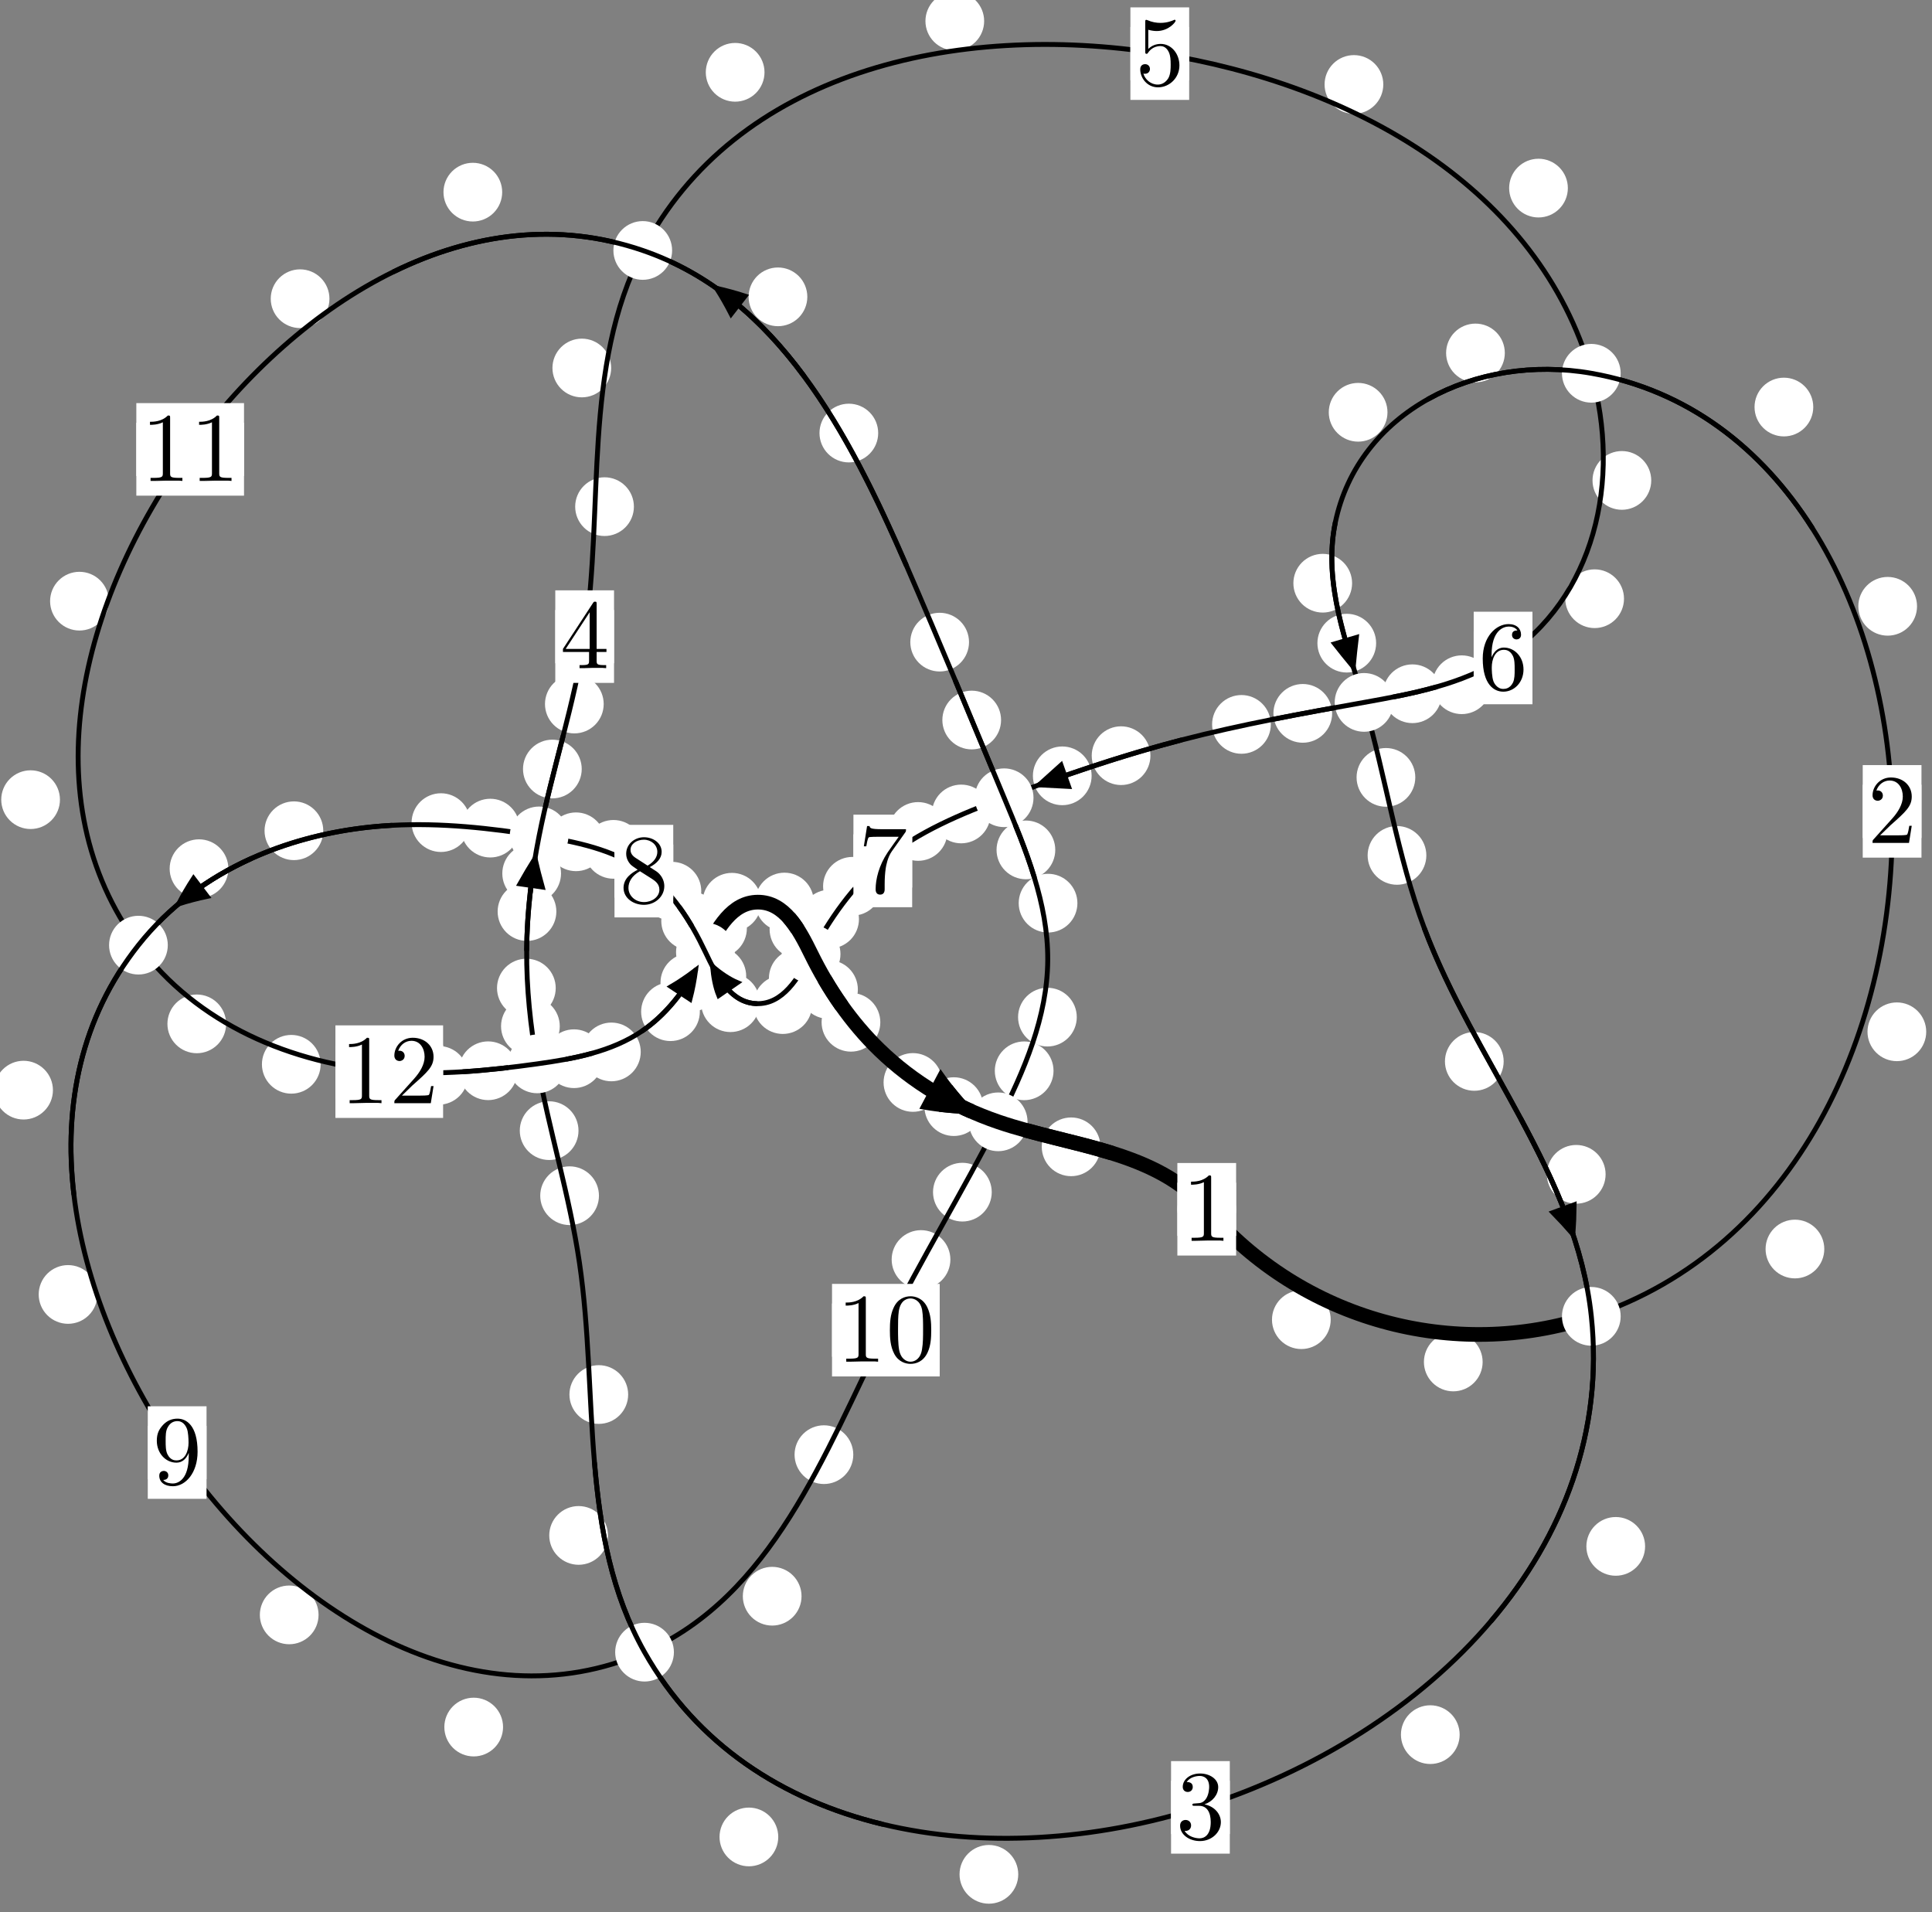 <?xml version="1.0"?>
<!-- Created by MetaPost 1.999 on 2021.07.06:0003 -->
<svg version="1.1" xmlns="http://www.w3.org/2000/svg" xmlns:xlink="http://www.w3.org/1999/xlink" width="196.682" height="194.634" viewBox="0 0 196.682 194.634">
<rect x="0" y="0" width="196.682" height="194.634" fill="#808080" stroke="none"/>
<!-- Original BoundingBox: -162.588806 -59.791107 34.093674 134.843292 -->
  <defs>
    <g transform="scale(0.01,0.01)" id="GLYPHcmr10_48">
      <path style="fill-rule: evenodd;" d="M460 -320C460 -400,455 -480,420 -554C374 -650,292 -666,250 -666C190 -666,117 -640,76 -547C44 -478,39 -400,39 -320C39 -245,43 -155,84 -79C127 2,200 22,249 22C303 22,379 1,423 -94C455 -163,460 -241,460 -320M249 -0C210 -0,151 -25,133 -121C122 -181,122 -273,122 -332C122 -396,122 -462,130 -516C149 -635,224 -644,249 -644C282 -644,348 -626,367 -527C377 -471,377 -395,377 -332C377 -257,377 -189,366 -125C351 -30,294 -0,249 -0"></path>
    </g>
    <g transform="scale(0.01,0.01)" id="GLYPHcmr10_49">
      <path style="fill-rule: evenodd;" d="M294 -640C294 -664,294 -666,271 -666C209 -602,121 -602,89 -602L89 -571C109 -571,168 -571,220 -597L220 -79C220 -43,217 -31,127 -31L95 -31L95 -0L257 -0L130 -3L217 -3L257 -3L297 -3L384 -3L419 -0L419 -31L387 -31C297 -31,294 -42,294 -79"></path>
    </g>
    <g transform="scale(0.01,0.01)" id="GLYPHcmr10_50">
      <path style="fill-rule: evenodd;" d="M127 -77L233 -180C389 -318,449 -372,449 -472C449 -586,359 -666,237 -666C124 -666,50 -574,50 -485C50 -429,100 -429,103 -429C120 -429,155 -441,155 -482C155 -508,137 -534,102 -534C94 -534,92 -534,89 -533C112 -598,166 -635,224 -635C315 -635,358 -554,358 -472C358 -392,308 -313,253 -251L61 -37C50 -26,50 -24,50 -0L421 -0L449 -174L424 -174C419 -144,412 -100,402 -85C395 -77,329 -77,307 -77"></path>
    </g>
    <g transform="scale(0.01,0.01)" id="GLYPHcmr10_51">
      <path style="fill-rule: evenodd;" d="M290 -352C372 -379,430 -449,430 -528C430 -610,342 -666,246 -666C145 -666,69 -606,69 -530C69 -497,91 -478,120 -478C151 -478,171 -500,171 -529C171 -579,124 -579,109 -579C140 -628,206 -641,242 -641C283 -641,338 -619,338 -529C338 -517,336 -459,310 -415C280 -367,246 -364,221 -363C213 -362,189 -360,182 -360C174 -359,167 -358,167 -348C167 -337,174 -337,191 -337L235 -337C317 -337,354 -269,354 -171C354 -35,285 -6,241 -6C198 -6,123 -23,88 -82C123 -77,154 -99,154 -137C154 -173,127 -193,98 -193C74 -193,42 -179,42 -135C42 -44,135 22,244 22C366 22,457 -69,457 -171C457 -253,394 -331,290 -352"></path>
    </g>
    <g transform="scale(0.01,0.01)" id="GLYPHcmr10_52">
      <path style="fill-rule: evenodd;" d="M294 -165L294 -78C294 -42,292 -31,218 -31L197 -31L197 -0L332 -0L238 -3L290 -3L332 -3L374 -3L427 -3L468 -0L468 -31L447 -31C373 -31,371 -42,371 -78L371 -165L471 -165L471 -196L371 -196L371 -651C371 -671,371 -677,355 -677C346 -677,343 -677,335 -665L28 -196L28 -165M300 -196L56 -196L300 -569"></path>
    </g>
    <g transform="scale(0.01,0.01)" id="GLYPHcmr10_53">
      <path style="fill-rule: evenodd;" d="M449 -201C449 -320,367 -420,259 -420C211 -420,168 -404,132 -369L132 -564C152 -558,185 -551,217 -551C340 -551,410 -642,410 -655C410 -661,407 -666,400 -666C399 -666,397 -666,392 -663C372 -654,323 -634,256 -634C216 -634,170 -641,123 -662C115 -665,113 -665,111 -665C101 -665,101 -657,101 -641L101 -345C101 -327,101 -319,115 -319C122 -319,124 -322,128 -328C139 -344,176 -398,257 -398C309 -398,334 -352,342 -334C358 -297,360 -258,360 -208C360 -173,360 -113,336 -71C312 -32,275 -6,229 -6C156 -6,99 -59,82 -118C85 -117,88 -116,99 -116C132 -116,149 -141,149 -165C149 -189,132 -214,99 -214C85 -214,50 -207,50 -161C50 -75,119 22,231 22C347 22,449 -74,449 -201"></path>
    </g>
    <g transform="scale(0.01,0.01)" id="GLYPHcmr10_54">
      <path style="fill-rule: evenodd;" d="M132 -328L132 -352C132 -605,256 -641,307 -641C331 -641,373 -635,395 -601C380 -601,340 -601,340 -556C340 -525,364 -510,386 -510C402 -510,432 -519,432 -558C432 -618,388 -666,305 -666C177 -666,42 -537,42 -316C42 -49,158 22,251 22C362 22,457 -72,457 -204C457 -331,368 -427,257 -427C189 -427,152 -376,132 -328M251 -6C188 -6,158 -66,152 -81C134 -128,134 -208,134 -226C134 -304,166 -404,256 -404C272 -404,318 -404,349 -342C367 -305,367 -254,367 -205C367 -157,367 -107,350 -71C320 -11,274 -6,251 -6"></path>
    </g>
    <g transform="scale(0.01,0.01)" id="GLYPHcmr10_55">
      <path style="fill-rule: evenodd;" d="M476 -609C485 -621,485 -623,485 -644L242 -644C120 -644,118 -657,114 -676L89 -676L56 -470L81 -470C84 -486,93 -549,106 -561C113 -567,191 -567,204 -567L411 -567C400 -551,321 -442,299 -409C209 -274,176 -135,176 -33C176 -23,176 22,222 22C268 22,268 -23,268 -33L268 -84C268 -139,271 -194,279 -248C283 -271,297 -357,341 -419"></path>
    </g>
    <g transform="scale(0.01,0.01)" id="GLYPHcmr10_56">
      <path style="fill-rule: evenodd;" d="M163 -457C117 -487,113 -521,113 -538C113 -599,178 -641,249 -641C322 -641,386 -589,386 -517C386 -460,347 -412,287 -377M309 -362C381 -399,430 -451,430 -517C430 -609,341 -666,250 -666C150 -666,69 -592,69 -499C69 -481,71 -436,113 -389C124 -377,161 -352,186 -335C128 -306,42 -250,42 -151C42 -45,144 22,249 22C362 22,457 -61,457 -168C457 -204,446 -249,408 -291C389 -312,373 -322,309 -362M209 -320L332 -242C360 -223,407 -193,407 -132C407 -58,332 -6,250 -6C164 -6,92 -68,92 -151C92 -209,124 -273,209 -320"></path>
    </g>
    <g transform="scale(0.01,0.01)" id="GLYPHcmr10_57">
      <path style="fill-rule: evenodd;" d="M367 -318L367 -286C367 -52,263 -6,205 -6C188 -6,134 -8,107 -42C151 -42,159 -71,159 -88C159 -119,135 -134,113 -134C97 -134,67 -125,67 -86C67 -19,121 22,206 22C335 22,457 -114,457 -329C457 -598,342 -666,253 -666C198 -666,149 -648,106 -603C65 -558,42 -516,42 -441C42 -316,130 -218,242 -218C303 -218,344 -260,367 -318M243 -241C227 -241,181 -241,150 -304C132 -341,132 -391,132 -440C132 -494,132 -541,153 -578C180 -628,218 -641,253 -641C299 -641,332 -607,349 -562C361 -530,365 -467,365 -421C365 -338,331 -241,243 -241"></path>
    </g>
  </defs>
  <path d="M135.468 134.34C135.468 133.547,135.154 132.787,134.593 132.227C134.033 131.666,133.272 131.351,132.48 131.351C131.687 131.351,130.927 131.666,130.366 132.227C129.806 132.787,129.491 133.547,129.491 134.34C129.491 135.133,129.806 135.893,130.366 136.453C130.927 137.014,131.687 137.329,132.48 137.329C133.272 137.329,134.033 137.014,134.593 136.453C135.154 135.893,135.468 135.133,135.468 134.34Z" style="fill: rgb(100%,100%,100%);stroke: none;"></path>
  <path d="M125.837 123.101C125.837 122.308,125.522 121.548,124.962 120.988C124.401 120.427,123.641 120.112,122.849 120.112C122.056 120.112,121.296 120.427,120.735 120.988C120.175 121.548,119.86 122.308,119.86 123.101C119.86 123.894,120.175 124.654,120.735 125.214C121.296 125.775,122.056 126.09,122.849 126.09C123.641 126.09,124.401 125.775,124.962 125.214C125.522 124.654,125.837 123.894,125.837 123.101Z" style="fill: rgb(100%,100%,100%);stroke: none;"></path>
  <path d="M185.717 127.148C185.717 126.355,185.402 125.595,184.842 125.034C184.281 124.474,183.521 124.159,182.729 124.159C181.936 124.159,181.176 124.474,180.615 125.034C180.055 125.595,179.74 126.355,179.74 127.148C179.74 127.94,180.055 128.7,180.615 129.261C181.176 129.821,181.936 130.136,182.729 130.136C183.521 130.136,184.281 129.821,184.842 129.261C185.402 128.7,185.717 127.94,185.717 127.148Z" style="fill: rgb(100%,100%,100%);stroke: none;"></path>
  <path d="M150.936 138.646C150.936 137.853,150.621 137.093,150.06 136.532C149.5 135.972,148.74 135.657,147.947 135.657C147.154 135.657,146.394 135.972,145.834 136.532C145.273 137.093,144.958 137.853,144.958 138.646C144.958 139.438,145.273 140.198,145.834 140.759C146.394 141.319,147.154 141.634,147.947 141.634C148.74 141.634,149.5 141.319,150.06 140.759C150.621 140.198,150.936 139.438,150.936 138.646Z" style="fill: rgb(100%,100%,100%);stroke: none;"></path>
  <path d="M195.158 61.719C195.158 60.927,194.843 60.166,194.283 59.606C193.723 59.045,192.962 58.731,192.17 58.731C191.377 58.731,190.617 59.045,190.056 59.606C189.496 60.166,189.181 60.927,189.181 61.719C189.181 62.512,189.496 63.272,190.056 63.833C190.617 64.393,191.377 64.708,192.17 64.708C192.962 64.708,193.723 64.393,194.283 63.833C194.843 63.272,195.158 62.512,195.158 61.719Z" style="fill: rgb(100%,100%,100%);stroke: none;"></path>
  <path d="M196.094 105.033C196.094 104.24,195.779 103.48,195.218 102.92C194.658 102.359,193.898 102.044,193.105 102.044C192.312 102.044,191.552 102.359,190.992 102.92C190.431 103.48,190.116 104.24,190.116 105.033C190.116 105.826,190.431 106.586,190.992 107.146C191.552 107.707,192.312 108.022,193.105 108.022C193.898 108.022,194.658 107.707,195.218 107.146C195.779 106.586,196.094 105.826,196.094 105.033Z" style="fill: rgb(100%,100%,100%);stroke: none;"></path>
  <path d="M153.194 35.931C153.194 35.138,152.879 34.378,152.319 33.818C151.758 33.257,150.998 32.942,150.205 32.942C149.413 32.942,148.653 33.257,148.092 33.818C147.532 34.378,147.217 35.138,147.217 35.931C147.217 36.724,147.532 37.484,148.092 38.044C148.653 38.605,149.413 38.92,150.205 38.92C150.998 38.92,151.758 38.605,152.319 38.044C152.879 37.484,153.194 36.724,153.194 35.931Z" style="fill: rgb(100%,100%,100%);stroke: none;"></path>
  <path d="M184.594 41.436C184.594 40.643,184.279 39.883,183.718 39.323C183.158 38.762,182.398 38.447,181.605 38.447C180.812 38.447,180.052 38.762,179.492 39.323C178.931 39.883,178.616 40.643,178.616 41.436C178.616 42.229,178.931 42.989,179.492 43.549C180.052 44.11,180.812 44.425,181.605 44.425C182.398 44.425,183.158 44.11,183.718 43.549C184.279 42.989,184.594 42.229,184.594 41.436Z" style="fill: rgb(100%,100%,100%);stroke: none;"></path>
  <path d="M137.646 59.369C137.646 58.577,137.331 57.817,136.771 57.256C136.21 56.696,135.45 56.381,134.657 56.381C133.865 56.381,133.105 56.696,132.544 57.256C131.984 57.817,131.669 58.577,131.669 59.369C131.669 60.162,131.984 60.922,132.544 61.483C133.105 62.043,133.865 62.358,134.657 62.358C135.45 62.358,136.21 62.043,136.771 61.483C137.331 60.922,137.646 60.162,137.646 59.369Z" style="fill: rgb(100%,100%,100%);stroke: none;"></path>
  <path d="M141.249 41.969C141.249 41.176,140.934 40.416,140.374 39.856C139.813 39.295,139.053 38.98,138.261 38.98C137.468 38.98,136.708 39.295,136.147 39.856C135.587 40.416,135.272 41.176,135.272 41.969C135.272 42.762,135.587 43.522,136.147 44.082C136.708 44.643,137.468 44.958,138.261 44.958C139.053 44.958,139.813 44.643,140.374 44.082C140.934 43.522,141.249 42.762,141.249 41.969Z" style="fill: rgb(100%,100%,100%);stroke: none;"></path>
  <path d="M144.08 79.135C144.08 78.343,143.765 77.583,143.205 77.022C142.644 76.462,141.884 76.147,141.091 76.147C140.299 76.147,139.538 76.462,138.978 77.022C138.417 77.583,138.103 78.343,138.103 79.135C138.103 79.928,138.417 80.688,138.978 81.249C139.538 81.809,140.299 82.124,141.091 82.124C141.884 82.124,142.644 81.809,143.205 81.249C143.765 80.688,144.08 79.928,144.08 79.135Z" style="fill: rgb(100%,100%,100%);stroke: none;"></path>
  <path d="M140.093 65.471C140.093 64.678,139.778 63.918,139.218 63.358C138.657 62.797,137.897 62.482,137.104 62.482C136.312 62.482,135.552 62.797,134.991 63.358C134.431 63.918,134.116 64.678,134.116 65.471C134.116 66.264,134.431 67.024,134.991 67.584C135.552 68.145,136.312 68.46,137.104 68.46C137.897 68.46,138.657 68.145,139.218 67.584C139.778 67.024,140.093 66.264,140.093 65.471Z" style="fill: rgb(100%,100%,100%);stroke: none;"></path>
  <path d="M153.077 108.049C153.077 107.256,152.762 106.496,152.201 105.935C151.641 105.375,150.881 105.06,150.088 105.06C149.295 105.06,148.535 105.375,147.975 105.935C147.414 106.496,147.099 107.256,147.099 108.049C147.099 108.841,147.414 109.602,147.975 110.162C148.535 110.722,149.295 111.037,150.088 111.037C150.881 111.037,151.641 110.722,152.201 110.162C152.762 109.602,153.077 108.841,153.077 108.049Z" style="fill: rgb(100%,100%,100%);stroke: none;"></path>
  <path d="M145.205 87.077C145.205 86.284,144.89 85.524,144.33 84.964C143.769 84.403,143.009 84.088,142.217 84.088C141.424 84.088,140.664 84.403,140.103 84.964C139.543 85.524,139.228 86.284,139.228 87.077C139.228 87.87,139.543 88.63,140.103 89.19C140.664 89.751,141.424 90.066,142.217 90.066C143.009 90.066,143.769 89.751,144.33 89.19C144.89 88.63,145.205 87.87,145.205 87.077Z" style="fill: rgb(100%,100%,100%);stroke: none;"></path>
  <path d="M167.475 157.418C167.475 156.625,167.16 155.865,166.599 155.304C166.039 154.744,165.279 154.429,164.486 154.429C163.693 154.429,162.933 154.744,162.373 155.304C161.812 155.865,161.497 156.625,161.497 157.418C161.497 158.21,161.812 158.971,162.373 159.531C162.933 160.092,163.693 160.406,164.486 160.406C165.279 160.406,166.039 160.092,166.599 159.531C167.16 158.971,167.475 158.21,167.475 157.418Z" style="fill: rgb(100%,100%,100%);stroke: none;"></path>
  <path d="M163.454 119.543C163.454 118.75,163.139 117.99,162.579 117.429C162.018 116.869,161.258 116.554,160.465 116.554C159.673 116.554,158.912 116.869,158.352 117.429C157.791 117.99,157.477 118.75,157.477 119.543C157.477 120.335,157.791 121.096,158.352 121.656C158.912 122.217,159.673 122.532,160.465 122.532C161.258 122.532,162.018 122.217,162.579 121.656C163.139 121.096,163.454 120.335,163.454 119.543Z" style="fill: rgb(100%,100%,100%);stroke: none;"></path>
  <path d="M103.66 190.802C103.66 190.01,103.345 189.25,102.785 188.689C102.224 188.129,101.464 187.814,100.672 187.814C99.879 187.814,99.119 188.129,98.558 188.689C97.998 189.25,97.683 190.01,97.683 190.802C97.683 191.595,97.998 192.355,98.558 192.916C99.119 193.476,99.879 193.791,100.672 193.791C101.464 193.791,102.224 193.476,102.785 192.916C103.345 192.355,103.66 191.595,103.66 190.802Z" style="fill: rgb(100%,100%,100%);stroke: none;"></path>
  <path d="M148.596 176.581C148.596 175.789,148.281 175.029,147.72 174.468C147.16 173.908,146.399 173.593,145.607 173.593C144.814 173.593,144.054 173.908,143.493 174.468C142.933 175.029,142.618 175.789,142.618 176.581C142.618 177.374,142.933 178.134,143.493 178.695C144.054 179.255,144.814 179.57,145.607 179.57C146.399 179.57,147.16 179.255,147.72 178.695C148.281 178.134,148.596 177.374,148.596 176.581Z" style="fill: rgb(100%,100%,100%);stroke: none;"></path>
  <path d="M61.893 156.302C61.893 155.509,61.578 154.749,61.018 154.189C60.457 153.628,59.697 153.313,58.904 153.313C58.112 153.313,57.351 153.628,56.791 154.189C56.23 154.749,55.915 155.509,55.915 156.302C55.915 157.095,56.23 157.855,56.791 158.415C57.351 158.976,58.112 159.291,58.904 159.291C59.697 159.291,60.457 158.976,61.018 158.415C61.578 157.855,61.893 157.095,61.893 156.302Z" style="fill: rgb(100%,100%,100%);stroke: none;"></path>
  <path d="M79.228 186.996C79.228 186.203,78.913 185.443,78.353 184.882C77.792 184.322,77.032 184.007,76.239 184.007C75.447 184.007,74.686 184.322,74.126 184.882C73.565 185.443,73.25 186.203,73.25 186.996C73.25 187.788,73.565 188.549,74.126 189.109C74.686 189.67,75.447 189.984,76.239 189.984C77.032 189.984,77.792 189.67,78.353 189.109C78.913 188.549,79.228 187.788,79.228 186.996Z" style="fill: rgb(100%,100%,100%);stroke: none;"></path>
  <path d="M60.975 121.719C60.975 120.927,60.66 120.166,60.099 119.606C59.539 119.045,58.779 118.731,57.986 118.731C57.193 118.731,56.433 119.045,55.873 119.606C55.312 120.166,54.997 120.927,54.997 121.719C54.997 122.512,55.312 123.272,55.873 123.833C56.433 124.393,57.193 124.708,57.986 124.708C58.779 124.708,59.539 124.393,60.099 123.833C60.66 123.272,60.975 122.512,60.975 121.719Z" style="fill: rgb(100%,100%,100%);stroke: none;"></path>
  <path d="M63.948 141.96C63.948 141.167,63.633 140.407,63.072 139.846C62.512 139.286,61.752 138.971,60.959 138.971C60.166 138.971,59.406 139.286,58.846 139.846C58.285 140.407,57.97 141.167,57.97 141.96C57.97 142.752,58.285 143.512,58.846 144.073C59.406 144.633,60.166 144.948,60.959 144.948C61.752 144.948,62.512 144.633,63.072 144.073C63.633 143.512,63.948 142.752,63.948 141.96Z" style="fill: rgb(100%,100%,100%);stroke: none;"></path>
  <path d="M56.986 104.466C56.986 103.673,56.671 102.913,56.11 102.353C55.55 101.792,54.79 101.477,53.997 101.477C53.204 101.477,52.444 101.792,51.884 102.353C51.323 102.913,51.008 103.673,51.008 104.466C51.008 105.259,51.323 106.019,51.884 106.579C52.444 107.14,53.204 107.455,53.997 107.455C54.79 107.455,55.55 107.14,56.11 106.579C56.671 106.019,56.986 105.259,56.986 104.466Z" style="fill: rgb(100%,100%,100%);stroke: none;"></path>
  <path d="M58.893 115.097C58.893 114.304,58.578 113.544,58.017 112.983C57.457 112.423,56.697 112.108,55.904 112.108C55.111 112.108,54.351 112.423,53.791 112.983C53.23 113.544,52.915 114.304,52.915 115.097C52.915 115.889,53.23 116.65,53.791 117.21C54.351 117.77,55.111 118.085,55.904 118.085C56.697 118.085,57.457 117.77,58.017 117.21C58.578 116.65,58.893 115.889,58.893 115.097Z" style="fill: rgb(100%,100%,100%);stroke: none;"></path>
  <path d="M56.638 92.792C56.638 91.999,56.323 91.239,55.763 90.678C55.202 90.118,54.442 89.803,53.649 89.803C52.857 89.803,52.097 90.118,51.536 90.678C50.976 91.239,50.661 91.999,50.661 92.792C50.661 93.585,50.976 94.345,51.536 94.905C52.097 95.466,52.857 95.781,53.649 95.781C54.442 95.781,55.202 95.466,55.763 94.905C56.323 94.345,56.638 93.585,56.638 92.792Z" style="fill: rgb(100%,100%,100%);stroke: none;"></path>
  <path d="M56.574 100.584C56.574 99.791,56.259 99.031,55.699 98.471C55.138 97.91,54.378 97.595,53.585 97.595C52.793 97.595,52.033 97.91,51.472 98.471C50.912 99.031,50.597 99.791,50.597 100.584C50.597 101.377,50.912 102.137,51.472 102.697C52.033 103.258,52.793 103.573,53.585 103.573C54.378 103.573,55.138 103.258,55.699 102.697C56.259 102.137,56.574 101.377,56.574 100.584Z" style="fill: rgb(100%,100%,100%);stroke: none;"></path>
  <path d="M59.221 78.284C59.221 77.492,58.906 76.732,58.345 76.171C57.785 75.611,57.025 75.296,56.232 75.296C55.439 75.296,54.679 75.611,54.119 76.171C53.558 76.732,53.243 77.492,53.243 78.284C53.243 79.077,53.558 79.837,54.119 80.398C54.679 80.958,55.439 81.273,56.232 81.273C57.025 81.273,57.785 80.958,58.345 80.398C58.906 79.837,59.221 79.077,59.221 78.284Z" style="fill: rgb(100%,100%,100%);stroke: none;"></path>
  <path d="M57.114 88.915C57.114 88.122,56.799 87.362,56.238 86.802C55.678 86.241,54.918 85.926,54.125 85.926C53.332 85.926,52.572 86.241,52.012 86.802C51.451 87.362,51.136 88.122,51.136 88.915C51.136 89.708,51.451 90.468,52.012 91.028C52.572 91.589,53.332 91.904,54.125 91.904C54.918 91.904,55.678 91.589,56.238 91.028C56.799 90.468,57.114 89.708,57.114 88.915Z" style="fill: rgb(100%,100%,100%);stroke: none;"></path>
  <path d="M64.533 51.576C64.533 50.783,64.218 50.023,63.657 49.462C63.097 48.902,62.337 48.587,61.544 48.587C60.751 48.587,59.991 48.902,59.431 49.462C58.87 50.023,58.555 50.783,58.555 51.576C58.555 52.368,58.87 53.129,59.431 53.689C59.991 54.25,60.751 54.564,61.544 54.564C62.337 54.564,63.097 54.25,63.657 53.689C64.218 53.129,64.533 52.368,64.533 51.576Z" style="fill: rgb(100%,100%,100%);stroke: none;"></path>
  <path d="M61.458 71.669C61.458 70.877,61.143 70.117,60.583 69.556C60.023 68.996,59.262 68.681,58.47 68.681C57.677 68.681,56.917 68.996,56.356 69.556C55.796 70.117,55.481 70.877,55.481 71.669C55.481 72.462,55.796 73.222,56.356 73.783C56.917 74.343,57.677 74.658,58.47 74.658C59.262 74.658,60.023 74.343,60.583 73.783C61.143 73.222,61.458 72.462,61.458 71.669Z" style="fill: rgb(100%,100%,100%);stroke: none;"></path>
  <path d="M77.829 7.361C77.829 6.568,77.514 5.808,76.953 5.248C76.393 4.687,75.633 4.372,74.84 4.372C74.047 4.372,73.287 4.687,72.727 5.248C72.166 5.808,71.851 6.568,71.851 7.361C71.851 8.154,72.166 8.914,72.727 9.475C73.287 10.035,74.047 10.35,74.84 10.35C75.633 10.35,76.393 10.035,76.953 9.475C77.514 8.914,77.829 8.154,77.829 7.361Z" style="fill: rgb(100%,100%,100%);stroke: none;"></path>
  <path d="M62.218 37.46C62.218 36.668,61.903 35.907,61.342 35.347C60.782 34.787,60.022 34.472,59.229 34.472C58.436 34.472,57.676 34.787,57.116 35.347C56.555 35.907,56.24 36.668,56.24 37.46C56.24 38.253,56.555 39.013,57.116 39.574C57.676 40.134,58.436 40.449,59.229 40.449C60.022 40.449,60.782 40.134,61.342 39.574C61.903 39.013,62.218 38.253,62.218 37.46Z" style="fill: rgb(100%,100%,100%);stroke: none;"></path>
  <path d="M140.823 8.599C140.823 7.806,140.508 7.046,139.947 6.485C139.387 5.925,138.627 5.61,137.834 5.61C137.041 5.61,136.281 5.925,135.721 6.485C135.16 7.046,134.845 7.806,134.845 8.599C134.845 9.391,135.16 10.151,135.721 10.712C136.281 11.272,137.041 11.587,137.834 11.587C138.627 11.587,139.387 11.272,139.947 10.712C140.508 10.151,140.823 9.391,140.823 8.599Z" style="fill: rgb(100%,100%,100%);stroke: none;"></path>
  <path d="M100.189 2.145C100.189 1.353,99.874 0.593,99.314 0.032C98.753 -0.528,97.993 -0.843,97.2 -0.843C96.408 -0.843,95.647 -0.528,95.087 0.032C94.527 0.593,94.212 1.353,94.212 2.145C94.212 2.938,94.527 3.698,95.087 4.259C95.647 4.819,96.408 5.134,97.2 5.134C97.993 5.134,98.753 4.819,99.314 4.259C99.874 3.698,100.189 2.938,100.189 2.145Z" style="fill: rgb(100%,100%,100%);stroke: none;"></path>
  <path d="M168.1 48.905C168.1 48.112,167.785 47.352,167.224 46.792C166.664 46.231,165.904 45.916,165.111 45.916C164.318 45.916,163.558 46.231,162.998 46.792C162.437 47.352,162.122 48.112,162.122 48.905C162.122 49.698,162.437 50.458,162.998 51.018C163.558 51.579,164.318 51.894,165.111 51.894C165.904 51.894,166.664 51.579,167.224 51.018C167.785 50.458,168.1 49.698,168.1 48.905Z" style="fill: rgb(100%,100%,100%);stroke: none;"></path>
  <path d="M159.611 19.148C159.611 18.355,159.297 17.595,158.736 17.035C158.176 16.474,157.415 16.159,156.623 16.159C155.83 16.159,155.07 16.474,154.509 17.035C153.949 17.595,153.634 18.355,153.634 19.148C153.634 19.941,153.949 20.701,154.509 21.261C155.07 21.822,155.83 22.137,156.623 22.137C157.415 22.137,158.176 21.822,158.736 21.261C159.297 20.701,159.611 19.941,159.611 19.148Z" style="fill: rgb(100%,100%,100%);stroke: none;"></path>
  <path d="M151.798 69.704C151.798 68.912,151.483 68.152,150.923 67.591C150.362 67.031,149.602 66.716,148.809 66.716C148.017 66.716,147.256 67.031,146.696 67.591C146.135 68.152,145.821 68.912,145.821 69.704C145.821 70.497,146.135 71.257,146.696 71.818C147.256 72.378,148.017 72.693,148.809 72.693C149.602 72.693,150.362 72.378,150.923 71.818C151.483 71.257,151.798 70.497,151.798 69.704Z" style="fill: rgb(100%,100%,100%);stroke: none;"></path>
  <path d="M165.327 60.947C165.327 60.155,165.012 59.395,164.451 58.834C163.891 58.274,163.131 57.959,162.338 57.959C161.545 57.959,160.785 58.274,160.225 58.834C159.664 59.395,159.349 60.155,159.349 60.947C159.349 61.74,159.664 62.5,160.225 63.061C160.785 63.621,161.545 63.936,162.338 63.936C163.131 63.936,163.891 63.621,164.451 63.061C165.012 62.5,165.327 61.74,165.327 60.947Z" style="fill: rgb(100%,100%,100%);stroke: none;"></path>
  <path d="M135.615 72.619C135.615 71.826,135.3 71.066,134.739 70.506C134.179 69.945,133.419 69.63,132.626 69.63C131.833 69.63,131.073 69.945,130.513 70.506C129.952 71.066,129.637 71.826,129.637 72.619C129.637 73.412,129.952 74.172,130.513 74.732C131.073 75.293,131.833 75.608,132.626 75.608C133.419 75.608,134.179 75.293,134.739 74.732C135.3 74.172,135.615 73.412,135.615 72.619Z" style="fill: rgb(100%,100%,100%);stroke: none;"></path>
  <path d="M146.777 70.622C146.777 69.829,146.462 69.069,145.902 68.509C145.341 67.948,144.581 67.633,143.788 67.633C142.996 67.633,142.235 67.948,141.675 68.509C141.115 69.069,140.8 69.829,140.8 70.622C140.8 71.415,141.115 72.175,141.675 72.735C142.235 73.296,142.996 73.611,143.788 73.611C144.581 73.611,145.341 73.296,145.902 72.735C146.462 72.175,146.777 71.415,146.777 70.622Z" style="fill: rgb(100%,100%,100%);stroke: none;"></path>
  <path d="M117.117 76.925C117.117 76.133,116.802 75.372,116.242 74.812C115.681 74.252,114.921 73.937,114.128 73.937C113.336 73.937,112.576 74.252,112.015 74.812C111.455 75.372,111.14 76.133,111.14 76.925C111.14 77.718,111.455 78.478,112.015 79.039C112.576 79.599,113.336 79.914,114.128 79.914C114.921 79.914,115.681 79.599,116.242 79.039C116.802 78.478,117.117 77.718,117.117 76.925Z" style="fill: rgb(100%,100%,100%);stroke: none;"></path>
  <path d="M129.373 73.742C129.373 72.949,129.058 72.189,128.497 71.629C127.937 71.068,127.177 70.753,126.384 70.753C125.591 70.753,124.831 71.068,124.271 71.629C123.71 72.189,123.395 72.949,123.395 73.742C123.395 74.535,123.71 75.295,124.271 75.855C124.831 76.416,125.591 76.731,126.384 76.731C127.177 76.731,127.937 76.416,128.497 75.855C129.058 75.295,129.373 74.535,129.373 73.742Z" style="fill: rgb(100%,100%,100%);stroke: none;"></path>
  <path d="M100.84 82.86C100.84 82.067,100.525 81.307,99.965 80.746C99.404 80.186,98.644 79.871,97.851 79.871C97.059 79.871,96.299 80.186,95.738 80.746C95.178 81.307,94.863 82.067,94.863 82.86C94.863 83.652,95.178 84.413,95.738 84.973C96.299 85.533,97.059 85.848,97.851 85.848C98.644 85.848,99.404 85.533,99.965 84.973C100.525 84.413,100.84 83.652,100.84 82.86Z" style="fill: rgb(100%,100%,100%);stroke: none;"></path>
  <path d="M111.13 78.977C111.13 78.184,110.815 77.424,110.254 76.863C109.694 76.303,108.934 75.988,108.141 75.988C107.348 75.988,106.588 76.303,106.028 76.863C105.467 77.424,105.152 78.184,105.152 78.977C105.152 79.769,105.467 80.529,106.028 81.09C106.588 81.65,107.348 81.965,108.141 81.965C108.934 81.965,109.694 81.65,110.254 81.09C110.815 80.529,111.13 79.769,111.13 78.977Z" style="fill: rgb(100%,100%,100%);stroke: none;"></path>
  <path d="M89.769 90.222C89.769 89.429,89.454 88.669,88.894 88.108C88.333 87.548,87.573 87.233,86.78 87.233C85.988 87.233,85.228 87.548,84.667 88.108C84.107 88.669,83.792 89.429,83.792 90.222C83.792 91.014,84.107 91.775,84.667 92.335C85.228 92.896,85.988 93.211,86.78 93.211C87.573 93.211,88.333 92.896,88.894 92.335C89.454 91.775,89.769 91.014,89.769 90.222Z" style="fill: rgb(100%,100%,100%);stroke: none;"></path>
  <path d="M96.454 84.64C96.454 83.848,96.139 83.087,95.578 82.527C95.018 81.966,94.257 81.652,93.465 81.652C92.672 81.652,91.912 81.966,91.351 82.527C90.791 83.087,90.476 83.848,90.476 84.64C90.476 85.433,90.791 86.193,91.351 86.754C91.912 87.314,92.672 87.629,93.465 87.629C94.257 87.629,95.018 87.314,95.578 86.754C96.139 86.193,96.454 85.433,96.454 84.64Z" style="fill: rgb(100%,100%,100%);stroke: none;"></path>
  <path d="M84.257 99.584C84.257 98.792,83.942 98.031,83.381 97.471C82.821 96.911,82.061 96.596,81.268 96.596C80.475 96.596,79.715 96.911,79.155 97.471C78.594 98.031,78.279 98.792,78.279 99.584C78.279 100.377,78.594 101.137,79.155 101.698C79.715 102.258,80.475 102.573,81.268 102.573C82.061 102.573,82.821 102.258,83.381 101.698C83.942 101.137,84.257 100.377,84.257 99.584Z" style="fill: rgb(100%,100%,100%);stroke: none;"></path>
  <path d="M87.444 93.561C87.444 92.769,87.129 92.008,86.569 91.448C86.008 90.888,85.248 90.573,84.456 90.573C83.663 90.573,82.903 90.888,82.342 91.448C81.782 92.008,81.467 92.769,81.467 93.561C81.467 94.354,81.782 95.114,82.342 95.675C82.903 96.235,83.663 96.55,84.456 96.55C85.248 96.55,86.008 96.235,86.569 95.675C87.129 95.114,87.444 94.354,87.444 93.561Z" style="fill: rgb(100%,100%,100%);stroke: none;"></path>
  <path d="M77.351 102.071C77.351 101.278,77.036 100.518,76.475 99.958C75.915 99.397,75.155 99.082,74.362 99.082C73.569 99.082,72.809 99.397,72.249 99.958C71.688 100.518,71.373 101.278,71.373 102.071C71.373 102.864,71.688 103.624,72.249 104.184C72.809 104.745,73.569 105.06,74.362 105.06C75.155 105.06,75.915 104.745,76.475 104.184C77.036 103.624,77.351 102.864,77.351 102.071Z" style="fill: rgb(100%,100%,100%);stroke: none;"></path>
  <path d="M82.678 102.265C82.678 101.472,82.363 100.712,81.803 100.151C81.242 99.591,80.482 99.276,79.689 99.276C78.897 99.276,78.136 99.591,77.576 100.151C77.016 100.712,76.701 101.472,76.701 102.265C76.701 103.057,77.016 103.818,77.576 104.378C78.136 104.938,78.897 105.253,79.689 105.253C80.482 105.253,81.242 104.938,81.803 104.378C82.363 103.818,82.678 103.057,82.678 102.265Z" style="fill: rgb(100%,100%,100%);stroke: none;"></path>
  <path d="M73.297 93.754C73.297 92.961,72.982 92.201,72.422 91.641C71.861 91.08,71.101 90.765,70.308 90.765C69.516 90.765,68.755 91.08,68.195 91.641C67.634 92.201,67.32 92.961,67.32 93.754C67.32 94.547,67.634 95.307,68.195 95.867C68.755 96.428,69.516 96.743,70.308 96.743C71.101 96.743,71.861 96.428,72.422 95.867C72.982 95.307,73.297 94.547,73.297 93.754Z" style="fill: rgb(100%,100%,100%);stroke: none;"></path>
  <path d="M75.965 99.378C75.965 98.586,75.65 97.825,75.089 97.265C74.529 96.705,73.768 96.39,72.976 96.39C72.183 96.39,71.423 96.705,70.862 97.265C70.302 97.825,69.987 98.586,69.987 99.378C69.987 100.171,70.302 100.931,70.862 101.492C71.423 102.052,72.183 102.367,72.976 102.367C73.768 102.367,74.529 102.052,75.089 101.492C75.65 100.931,75.965 100.171,75.965 99.378Z" style="fill: rgb(100%,100%,100%);stroke: none;"></path>
  <path d="M65.44 86.462C65.44 85.67,65.125 84.909,64.564 84.349C64.004 83.788,63.244 83.474,62.451 83.474C61.658 83.474,60.898 83.788,60.338 84.349C59.777 84.909,59.462 85.67,59.462 86.462C59.462 87.255,59.777 88.015,60.338 88.576C60.898 89.136,61.658 89.451,62.451 89.451C63.244 89.451,64.004 89.136,64.564 88.576C65.125 88.015,65.44 87.255,65.44 86.462Z" style="fill: rgb(100%,100%,100%);stroke: none;"></path>
  <path d="M71.392 90.722C71.392 89.929,71.077 89.169,70.517 88.609C69.957 88.048,69.196 87.733,68.404 87.733C67.611 87.733,66.851 88.048,66.29 88.609C65.73 89.169,65.415 89.929,65.415 90.722C65.415 91.515,65.73 92.275,66.29 92.835C66.851 93.396,67.611 93.711,68.404 93.711C69.196 93.711,69.957 93.396,70.517 92.835C71.077 92.275,71.392 91.515,71.392 90.722Z" style="fill: rgb(100%,100%,100%);stroke: none;"></path>
  <path d="M52.901 84.299C52.901 83.507,52.586 82.746,52.025 82.186C51.465 81.626,50.705 81.311,49.912 81.311C49.119 81.311,48.359 81.626,47.799 82.186C47.238 82.746,46.923 83.507,46.923 84.299C46.923 85.092,47.238 85.852,47.799 86.413C48.359 86.973,49.119 87.288,49.912 87.288C50.705 87.288,51.465 86.973,52.025 86.413C52.586 85.852,52.901 85.092,52.901 84.299Z" style="fill: rgb(100%,100%,100%);stroke: none;"></path>
  <path d="M61.626 85.692C61.626 84.9,61.311 84.139,60.751 83.579C60.19 83.018,59.43 82.704,58.637 82.704C57.845 82.704,57.084 83.018,56.524 83.579C55.963 84.139,55.648 84.9,55.648 85.692C55.648 86.485,55.963 87.245,56.524 87.806C57.084 88.366,57.845 88.681,58.637 88.681C59.43 88.681,60.19 88.366,60.751 87.806C61.311 87.245,61.626 86.485,61.626 85.692Z" style="fill: rgb(100%,100%,100%);stroke: none;"></path>
  <path d="M32.909 84.568C32.909 83.775,32.595 83.015,32.034 82.455C31.474 81.894,30.713 81.579,29.921 81.579C29.128 81.579,28.368 81.894,27.807 82.455C27.247 83.015,26.932 83.775,26.932 84.568C26.932 85.361,27.247 86.121,27.807 86.681C28.368 87.242,29.128 87.557,29.921 87.557C30.713 87.557,31.474 87.242,32.034 86.681C32.595 86.121,32.909 85.361,32.909 84.568Z" style="fill: rgb(100%,100%,100%);stroke: none;"></path>
  <path d="M47.878 83.741C47.878 82.948,47.563 82.188,47.003 81.627C46.442 81.067,45.682 80.752,44.89 80.752C44.097 80.752,43.337 81.067,42.776 81.627C42.216 82.188,41.901 82.948,41.901 83.741C41.901 84.533,42.216 85.293,42.776 85.854C43.337 86.414,44.097 86.729,44.89 86.729C45.682 86.729,46.442 86.414,47.003 85.854C47.563 85.293,47.878 84.533,47.878 83.741Z" style="fill: rgb(100%,100%,100%);stroke: none;"></path>
  <path d="M5.389 110.974C5.389 110.181,5.074 109.421,4.513 108.861C3.953 108.3,3.193 107.985,2.4 107.985C1.607 107.985,0.847 108.3,0.287 108.861C-0.274 109.421,-0.589 110.181,-0.589 110.974C-0.589 111.767,-0.274 112.527,0.287 113.087C0.847 113.648,1.607 113.963,2.4 113.963C3.193 113.963,3.953 113.648,4.513 113.087C5.074 112.527,5.389 111.767,5.389 110.974Z" style="fill: rgb(100%,100%,100%);stroke: none;"></path>
  <path d="M23.249 88.43C23.249 87.637,22.934 86.877,22.373 86.316C21.813 85.756,21.053 85.441,20.26 85.441C19.467 85.441,18.707 85.756,18.147 86.316C17.586 86.877,17.271 87.637,17.271 88.43C17.271 89.222,17.586 89.982,18.147 90.543C18.707 91.103,19.467 91.418,20.26 91.418C21.053 91.418,21.813 91.103,22.373 90.543C22.934 89.982,23.249 89.222,23.249 88.43Z" style="fill: rgb(100%,100%,100%);stroke: none;"></path>
  <path d="M32.43 164.392C32.43 163.599,32.115 162.839,31.555 162.278C30.994 161.718,30.234 161.403,29.441 161.403C28.649 161.403,27.889 161.718,27.328 162.278C26.768 162.839,26.453 163.599,26.453 164.392C26.453 165.184,26.768 165.944,27.328 166.505C27.889 167.065,28.649 167.38,29.441 167.38C30.234 167.38,30.994 167.065,31.555 166.505C32.115 165.944,32.43 165.184,32.43 164.392Z" style="fill: rgb(100%,100%,100%);stroke: none;"></path>
  <path d="M9.916 131.772C9.916 130.979,9.601 130.219,9.041 129.658C8.48 129.098,7.72 128.783,6.928 128.783C6.135 128.783,5.375 129.098,4.814 129.658C4.254 130.219,3.939 130.979,3.939 131.772C3.939 132.564,4.254 133.324,4.814 133.885C5.375 134.445,6.135 134.76,6.928 134.76C7.72 134.76,8.48 134.445,9.041 133.885C9.601 133.324,9.916 132.564,9.916 131.772Z" style="fill: rgb(100%,100%,100%);stroke: none;"></path>
  <path d="M81.599 162.49C81.599 161.697,81.284 160.937,80.724 160.377C80.163 159.816,79.403 159.501,78.611 159.501C77.818 159.501,77.058 159.816,76.497 160.377C75.937 160.937,75.622 161.697,75.622 162.49C75.622 163.283,75.937 164.043,76.497 164.603C77.058 165.164,77.818 165.479,78.611 165.479C79.403 165.479,80.163 165.164,80.724 164.603C81.284 164.043,81.599 163.283,81.599 162.49Z" style="fill: rgb(100%,100%,100%);stroke: none;"></path>
  <path d="M51.212 175.81C51.212 175.017,50.897 174.257,50.337 173.697C49.776 173.136,49.016 172.821,48.224 172.821C47.431 172.821,46.671 173.136,46.11 173.697C45.55 174.257,45.235 175.017,45.235 175.81C45.235 176.603,45.55 177.363,46.11 177.923C46.671 178.484,47.431 178.799,48.224 178.799C49.016 178.799,49.776 178.484,50.337 177.923C50.897 177.363,51.212 176.603,51.212 175.81Z" style="fill: rgb(100%,100%,100%);stroke: none;"></path>
  <path d="M96.751 128.215C96.751 127.423,96.436 126.663,95.875 126.102C95.315 125.542,94.555 125.227,93.762 125.227C92.969 125.227,92.209 125.542,91.649 126.102C91.088 126.663,90.773 127.423,90.773 128.215C90.773 129.008,91.088 129.768,91.649 130.329C92.209 130.889,92.969 131.204,93.762 131.204C94.555 131.204,95.315 130.889,95.875 130.329C96.436 129.768,96.751 129.008,96.751 128.215Z" style="fill: rgb(100%,100%,100%);stroke: none;"></path>
  <path d="M86.867 148.08C86.867 147.288,86.552 146.528,85.991 145.967C85.431 145.407,84.671 145.092,83.878 145.092C83.085 145.092,82.325 145.407,81.765 145.967C81.204 146.528,80.889 147.288,80.889 148.08C80.889 148.873,81.204 149.633,81.765 150.194C82.325 150.754,83.085 151.069,83.878 151.069C84.671 151.069,85.431 150.754,85.991 150.194C86.552 149.633,86.867 148.873,86.867 148.08Z" style="fill: rgb(100%,100%,100%);stroke: none;"></path>
  <path d="M107.252 109.005C107.252 108.212,106.937 107.452,106.376 106.892C105.816 106.331,105.056 106.016,104.263 106.016C103.47 106.016,102.71 106.331,102.15 106.892C101.589 107.452,101.274 108.212,101.274 109.005C101.274 109.798,101.589 110.558,102.15 111.118C102.71 111.679,103.47 111.994,104.263 111.994C105.056 111.994,105.816 111.679,106.376 111.118C106.937 110.558,107.252 109.798,107.252 109.005Z" style="fill: rgb(100%,100%,100%);stroke: none;"></path>
  <path d="M100.962 121.358C100.962 120.565,100.647 119.805,100.086 119.244C99.526 118.684,98.766 118.369,97.973 118.369C97.18 118.369,96.42 118.684,95.86 119.244C95.299 119.805,94.984 120.565,94.984 121.358C94.984 122.15,95.299 122.911,95.86 123.471C96.42 124.032,97.18 124.347,97.973 124.347C98.766 124.347,99.526 124.032,100.086 123.471C100.647 122.911,100.962 122.15,100.962 121.358Z" style="fill: rgb(100%,100%,100%);stroke: none;"></path>
  <path d="M109.683 91.939C109.683 91.146,109.368 90.386,108.808 89.826C108.247 89.265,107.487 88.95,106.694 88.95C105.902 88.95,105.142 89.265,104.581 89.826C104.021 90.386,103.706 91.146,103.706 91.939C103.706 92.732,104.021 93.492,104.581 94.052C105.142 94.613,105.902 94.928,106.694 94.928C107.487 94.928,108.247 94.613,108.808 94.052C109.368 93.492,109.683 92.732,109.683 91.939Z" style="fill: rgb(100%,100%,100%);stroke: none;"></path>
  <path d="M109.619 103.541C109.619 102.748,109.304 101.988,108.744 101.428C108.183 100.867,107.423 100.552,106.63 100.552C105.838 100.552,105.078 100.867,104.517 101.428C103.957 101.988,103.642 102.748,103.642 103.541C103.642 104.334,103.957 105.094,104.517 105.654C105.078 106.215,105.838 106.53,106.63 106.53C107.423 106.53,108.183 106.215,108.744 105.654C109.304 105.094,109.619 104.334,109.619 103.541Z" style="fill: rgb(100%,100%,100%);stroke: none;"></path>
  <path d="M101.911 73.297C101.911 72.504,101.596 71.744,101.036 71.184C100.475 70.623,99.715 70.308,98.922 70.308C98.13 70.308,97.37 70.623,96.809 71.184C96.249 71.744,95.934 72.504,95.934 73.297C95.934 74.09,96.249 74.85,96.809 75.41C97.37 75.971,98.13 76.286,98.922 76.286C99.715 76.286,100.475 75.971,101.036 75.41C101.596 74.85,101.911 74.09,101.911 73.297Z" style="fill: rgb(100%,100%,100%);stroke: none;"></path>
  <path d="M107.429 86.517C107.429 85.724,107.114 84.964,106.553 84.404C105.993 83.843,105.232 83.528,104.44 83.528C103.647 83.528,102.887 83.843,102.326 84.404C101.766 84.964,101.451 85.724,101.451 86.517C101.451 87.31,101.766 88.07,102.326 88.63C102.887 89.191,103.647 89.506,104.44 89.506C105.232 89.506,105.993 89.191,106.553 88.63C107.114 88.07,107.429 87.31,107.429 86.517Z" style="fill: rgb(100%,100%,100%);stroke: none;"></path>
  <path d="M89.402 44.084C89.402 43.291,89.087 42.531,88.527 41.97C87.966 41.41,87.206 41.095,86.413 41.095C85.621 41.095,84.861 41.41,84.3 41.97C83.74 42.531,83.425 43.291,83.425 44.084C83.425 44.876,83.74 45.636,84.3 46.197C84.861 46.757,85.621 47.072,86.413 47.072C87.206 47.072,87.966 46.757,88.527 46.197C89.087 45.636,89.402 44.876,89.402 44.084Z" style="fill: rgb(100%,100%,100%);stroke: none;"></path>
  <path d="M98.649 65.367C98.649 64.575,98.334 63.814,97.773 63.254C97.213 62.694,96.453 62.379,95.66 62.379C94.867 62.379,94.107 62.694,93.547 63.254C92.986 63.814,92.671 64.575,92.671 65.367C92.671 66.16,92.986 66.92,93.547 67.481C94.107 68.041,94.867 68.356,95.66 68.356C96.453 68.356,97.213 68.041,97.773 67.481C98.334 66.92,98.649 66.16,98.649 65.367Z" style="fill: rgb(100%,100%,100%);stroke: none;"></path>
  <path d="M51.124 19.56C51.124 18.768,50.809 18.007,50.249 17.447C49.688 16.886,48.928 16.572,48.135 16.572C47.343 16.572,46.583 16.886,46.022 17.447C45.462 18.007,45.147 18.768,45.147 19.56C45.147 20.353,45.462 21.113,46.022 21.674C46.583 22.234,47.343 22.549,48.135 22.549C48.928 22.549,49.688 22.234,50.249 21.674C50.809 21.113,51.124 20.353,51.124 19.56Z" style="fill: rgb(100%,100%,100%);stroke: none;"></path>
  <path d="M82.187 30.218C82.187 29.425,81.872 28.665,81.312 28.104C80.751 27.544,79.991 27.229,79.198 27.229C78.406 27.229,77.646 27.544,77.085 28.104C76.525 28.665,76.21 29.425,76.21 30.218C76.21 31.01,76.525 31.77,77.085 32.331C77.646 32.891,78.406 33.206,79.198 33.206C79.991 33.206,80.751 32.891,81.312 32.331C81.872 31.77,82.187 31.01,82.187 30.218Z" style="fill: rgb(100%,100%,100%);stroke: none;"></path>
  <path d="M11.077 61.197C11.077 60.404,10.762 59.644,10.201 59.084C9.641 58.523,8.881 58.208,8.088 58.208C7.295 58.208,6.535 58.523,5.975 59.084C5.414 59.644,5.099 60.404,5.099 61.197C5.099 61.99,5.414 62.75,5.975 63.31C6.535 63.871,7.295 64.186,8.088 64.186C8.881 64.186,9.641 63.871,10.201 63.31C10.762 62.75,11.077 61.99,11.077 61.197Z" style="fill: rgb(100%,100%,100%);stroke: none;"></path>
  <path d="M33.538 30.408C33.538 29.615,33.223 28.855,32.663 28.295C32.102 27.734,31.342 27.419,30.549 27.419C29.757 27.419,28.997 27.734,28.436 28.295C27.876 28.855,27.561 29.615,27.561 30.408C27.561 31.201,27.876 31.961,28.436 32.521C28.997 33.082,29.757 33.397,30.549 33.397C31.342 33.397,32.102 33.082,32.663 32.521C33.223 31.961,33.538 31.201,33.538 30.408Z" style="fill: rgb(100%,100%,100%);stroke: none;"></path>
  <path d="M23.021 104.227C23.021 103.434,22.706 102.674,22.146 102.114C21.585 101.553,20.825 101.238,20.033 101.238C19.24 101.238,18.48 101.553,17.919 102.114C17.359 102.674,17.044 103.434,17.044 104.227C17.044 105.02,17.359 105.78,17.919 106.34C18.48 106.901,19.24 107.216,20.033 107.216C20.825 107.216,21.585 106.901,22.146 106.34C22.706 105.78,23.021 105.02,23.021 104.227Z" style="fill: rgb(100%,100%,100%);stroke: none;"></path>
  <path d="M6.104 81.403C6.104 80.611,5.789 79.851,5.228 79.29C4.668 78.73,3.908 78.415,3.115 78.415C2.322 78.415,1.562 78.73,1.002 79.29C0.441 79.851,0.126 80.611,0.126 81.403C0.126 82.196,0.441 82.956,1.002 83.517C1.562 84.077,2.322 84.392,3.115 84.392C3.908 84.392,4.668 84.077,5.228 83.517C5.789 82.956,6.104 82.196,6.104 81.403Z" style="fill: rgb(100%,100%,100%);stroke: none;"></path>
  <path d="M47.644 109.468C47.644 108.675,47.329 107.915,46.769 107.354C46.208 106.794,45.448 106.479,44.655 106.479C43.863 106.479,43.103 106.794,42.542 107.354C41.982 107.915,41.667 108.675,41.667 109.468C41.667 110.26,41.982 111.021,42.542 111.581C43.103 112.142,43.863 112.457,44.655 112.457C45.448 112.457,46.208 112.142,46.769 111.581C47.329 111.021,47.644 110.26,47.644 109.468Z" style="fill: rgb(100%,100%,100%);stroke: none;"></path>
  <path d="M32.642 108.342C32.642 107.549,32.328 106.789,31.767 106.229C31.207 105.668,30.446 105.353,29.654 105.353C28.861 105.353,28.101 105.668,27.54 106.229C26.98 106.789,26.665 107.549,26.665 108.342C26.665 109.135,26.98 109.895,27.54 110.455C28.101 111.016,28.861 111.331,29.654 111.331C30.446 111.331,31.207 111.016,31.767 110.455C32.328 109.895,32.642 109.135,32.642 108.342Z" style="fill: rgb(100%,100%,100%);stroke: none;"></path>
  <path d="M61.42 107.774C61.42 106.981,61.105 106.221,60.545 105.66C59.985 105.1,59.224 104.785,58.432 104.785C57.639 104.785,56.879 105.1,56.318 105.66C55.758 106.221,55.443 106.981,55.443 107.774C55.443 108.566,55.758 109.327,56.318 109.887C56.879 110.448,57.639 110.763,58.432 110.763C59.224 110.763,59.985 110.448,60.545 109.887C61.105 109.327,61.42 108.566,61.42 107.774Z" style="fill: rgb(100%,100%,100%);stroke: none;"></path>
  <path d="M52.682 109C52.682 108.207,52.367 107.447,51.807 106.886C51.246 106.326,50.486 106.011,49.694 106.011C48.901 106.011,48.141 106.326,47.58 106.886C47.02 107.447,46.705 108.207,46.705 109C46.705 109.792,47.02 110.552,47.58 111.113C48.141 111.673,48.901 111.988,49.694 111.988C50.486 111.988,51.246 111.673,51.807 111.113C52.367 110.552,52.682 109.792,52.682 109Z" style="fill: rgb(100%,100%,100%);stroke: none;"></path>
  <path d="M71.246 102.987C71.246 102.195,70.931 101.434,70.371 100.874C69.81 100.313,69.05 99.998,68.257 99.998C67.465 99.998,66.705 100.313,66.144 100.874C65.584 101.434,65.269 102.195,65.269 102.987C65.269 103.78,65.584 104.54,66.144 105.101C66.705 105.661,67.465 105.976,68.257 105.976C69.05 105.976,69.81 105.661,70.371 105.101C70.931 104.54,71.246 103.78,71.246 102.987Z" style="fill: rgb(100%,100%,100%);stroke: none;"></path>
  <path d="M65.229 107.084C65.229 106.291,64.914 105.531,64.354 104.97C63.793 104.41,63.033 104.095,62.24 104.095C61.448 104.095,60.687 104.41,60.127 104.97C59.567 105.531,59.252 106.291,59.252 107.084C59.252 107.876,59.567 108.636,60.127 109.197C60.687 109.757,61.448 110.072,62.24 110.072C63.033 110.072,63.793 109.757,64.354 109.197C64.914 108.636,65.229 107.876,65.229 107.084Z" style="fill: rgb(100%,100%,100%);stroke: none;"></path>
  <path d="M76.034 94.499C76.034 93.706,75.719 92.946,75.158 92.385C74.598 91.825,73.838 91.51,73.045 91.51C72.252 91.51,71.492 91.825,70.932 92.385C70.371 92.946,70.056 93.706,70.056 94.499C70.056 95.291,70.371 96.052,70.932 96.612C71.492 97.173,72.252 97.488,73.045 97.488C73.838 97.488,74.598 97.173,75.158 96.612C75.719 96.052,76.034 95.291,76.034 94.499Z" style="fill: rgb(100%,100%,100%);stroke: none;"></path>
  <path d="M73.219 100.028C73.219 99.235,72.904 98.475,72.344 97.915C71.783 97.354,71.023 97.039,70.23 97.039C69.438 97.039,68.677 97.354,68.117 97.915C67.556 98.475,67.241 99.235,67.241 100.028C67.241 100.821,67.556 101.581,68.117 102.141C68.677 102.702,69.438 103.017,70.23 103.017C71.023 103.017,71.783 102.702,72.344 102.141C72.904 101.581,73.219 100.821,73.219 100.028Z" style="fill: rgb(100%,100%,100%);stroke: none;"></path>
  <path d="M82.849 91.826C82.849 91.033,82.534 90.273,81.974 89.712C81.413 89.152,80.653 88.837,79.86 88.837C79.068 88.837,78.308 89.152,77.747 89.712C77.187 90.273,76.872 91.033,76.872 91.826C76.872 92.618,77.187 93.378,77.747 93.939C78.308 94.499,79.068 94.814,79.86 94.814C80.653 94.814,81.413 94.499,81.974 93.939C82.534 93.378,82.849 92.618,82.849 91.826Z" style="fill: rgb(100%,100%,100%);stroke: none;"></path>
  <path d="M77.5 91.846C77.5 91.053,77.185 90.293,76.624 89.733C76.064 89.172,75.303 88.857,74.511 88.857C73.718 88.857,72.958 89.172,72.397 89.733C71.837 90.293,71.522 91.053,71.522 91.846C71.522 92.639,71.837 93.399,72.397 93.959C72.958 94.52,73.718 94.835,74.511 94.835C75.303 94.835,76.064 94.52,76.624 93.959C77.185 93.399,77.5 92.639,77.5 91.846Z" style="fill: rgb(100%,100%,100%);stroke: none;"></path>
  <path d="M87.332 100.724C87.332 99.932,87.017 99.172,86.456 98.611C85.896 98.051,85.136 97.736,84.343 97.736C83.55 97.736,82.79 98.051,82.23 98.611C81.669 99.172,81.354 99.932,81.354 100.724C81.354 101.517,81.669 102.277,82.23 102.838C82.79 103.398,83.55 103.713,84.343 103.713C85.136 103.713,85.896 103.398,86.456 102.838C87.017 102.277,87.332 101.517,87.332 100.724Z" style="fill: rgb(100%,100%,100%);stroke: none;"></path>
  <path d="M84.324 94.597C84.324 93.804,84.009 93.044,83.449 92.484C82.888 91.923,82.128 91.608,81.335 91.608C80.543 91.608,79.782 91.923,79.222 92.484C78.662 93.044,78.347 93.804,78.347 94.597C78.347 95.39,78.662 96.15,79.222 96.71C79.782 97.271,80.543 97.586,81.335 97.586C82.128 97.586,82.888 97.271,83.449 96.71C84.009 96.15,84.324 95.39,84.324 94.597Z" style="fill: rgb(100%,100%,100%);stroke: none;"></path>
  <path d="M95.927 110.192C95.927 109.399,95.613 108.639,95.052 108.078C94.492 107.518,93.731 107.203,92.939 107.203C92.146 107.203,91.386 107.518,90.825 108.078C90.265 108.639,89.95 109.399,89.95 110.192C89.95 110.984,90.265 111.744,90.825 112.305C91.386 112.865,92.146 113.18,92.939 113.18C93.731 113.18,94.492 112.865,95.052 112.305C95.613 111.744,95.927 110.984,95.927 110.192Z" style="fill: rgb(100%,100%,100%);stroke: none;"></path>
  <path d="M89.618 104.065C89.618 103.272,89.303 102.512,88.742 101.952C88.182 101.391,87.422 101.076,86.629 101.076C85.836 101.076,85.076 101.391,84.516 101.952C83.955 102.512,83.64 103.272,83.64 104.065C83.64 104.858,83.955 105.618,84.516 106.178C85.076 106.739,85.836 107.054,86.629 107.054C87.422 107.054,88.182 106.739,88.742 106.178C89.303 105.618,89.618 104.858,89.618 104.065Z" style="fill: rgb(100%,100%,100%);stroke: none;"></path>
  <path d="M112.032 116.742C112.032 115.95,111.717 115.19,111.156 114.629C110.596 114.069,109.836 113.754,109.043 113.754C108.25 113.754,107.49 114.069,106.93 114.629C106.369 115.19,106.054 115.95,106.054 116.742C106.054 117.535,106.369 118.295,106.93 118.856C107.49 119.416,108.25 119.731,109.043 119.731C109.836 119.731,110.596 119.416,111.156 118.856C111.717 118.295,112.032 117.535,112.032 116.742Z" style="fill: rgb(100%,100%,100%);stroke: none;"></path>
  <path d="M100.089 112.652C100.089 111.859,99.774 111.099,99.213 110.539C98.653 109.978,97.893 109.663,97.1 109.663C96.307 109.663,95.547 109.978,94.987 110.539C94.426 111.099,94.111 111.859,94.111 112.652C94.111 113.445,94.426 114.205,94.987 114.765C95.547 115.326,96.307 115.641,97.1 115.641C97.893 115.641,98.653 115.326,99.213 114.765C99.774 114.205,100.089 113.445,100.089 112.652Z" style="fill: rgb(100%,100%,100%);stroke: none;"></path>
  <path d="M122.849 123.101C132.48 134.34,147.947 138.646,162 134C182.729 127.148,193.105 105.033,192.62 82.595C192.17 61.719,181.605 41.436,162 37.999C150.205 35.931,138.261 41.969,135.937 53.192C134.657 59.369,137.104 65.471,138.864 71.503C141.091 79.135,142.217 87.077,145.012 94.525C150.088 108.049,160.465 119.543,162 134C164.486 157.418,145.607 176.581,122.207 183.987C100.672 190.802,76.239 186.996,65.616 168.186C58.904 156.302,60.959 141.96,58.99 128.553C57.986 121.719,55.904 115.097,54.685 108.299C53.997 104.466,53.585 100.584,53.617 96.689C53.649 92.792,54.125 88.915,54.883 85.093C56.232 78.284,58.47 71.669,59.52 64.807C61.544 51.576,59.229 37.46,65.435 25.495C74.84 7.361,97.2 2.145,118.069 5.46C137.834 8.599,156.623 19.148,162 37.999C165.111 48.905,162.338 60.947,153.017 66.981C148.809 69.704,143.788 70.622,138.864 71.503C132.626 72.619,126.384 73.742,120.249 75.335C114.128 76.925,108.141 78.977,102.225 81.209C97.851 82.86,93.465 84.64,89.872 87.64C86.78 90.222,84.456 93.561,82.573 97.118C81.268 99.584,79.689 102.265,76.996 102.167C74.362 102.071,72.976 99.378,71.811 96.923C70.308 93.754,68.404 90.722,65.549 88.679C62.451 86.462,58.637 85.692,54.883 85.093C49.912 84.299,44.89 83.741,39.861 84.019C29.921 84.568,20.26 88.43,14.093 96.214C2.4 110.974,6.928 131.772,18.035 147.865C29.441 164.392,48.224 175.81,65.616 168.186C78.611 162.49,83.878 148.08,90.183 135.408C93.762 128.215,97.973 121.358,101.618 114.199C104.263 109.005,106.63 103.541,106.663 97.703C106.694 91.939,104.44 86.517,102.225 81.209C98.922 73.297,95.66 65.367,92.244 57.503C86.413 44.084,79.198 30.218,65.435 25.495C48.135 19.56,30.549 30.408,19.36 45.747C8.088 61.197,3.115 81.403,14.093 96.214C20.033 104.227,29.654 108.342,39.627 109.09C44.655 109.468,49.694 109,54.685 108.299C58.432 107.774,62.24 107.084,65.374 104.95C68.257 102.987,70.23 100.028,71.811 96.923C73.045 94.499,74.511 91.846,77.147 91.836C79.86 91.826,81.335 94.597,82.573 97.118C84.343 100.724,86.629 104.065,89.512 106.864C92.939 110.192,97.1 112.652,101.618 114.199C109.043 116.742,117.69 117.081,122.849 123.101" style="stroke:rgb(0%,0%,0%); stroke-width: 0.498;stroke-linecap: round;stroke-linejoin: round;stroke-miterlimit: 10;fill: none;"></path>
  <path d="M122.849 123.101C132.48 134.34,147.947 138.646,162 134" style="stroke:rgb(0%,0%,0%); stroke-width: 1.494;stroke-linecap: round;stroke-linejoin: round;stroke-miterlimit: 10;fill: none;"></path>
  <path d="M71.811 96.923C73.045 94.499,74.511 91.846,77.147 91.836C79.86 91.826,81.335 94.597,82.573 97.118C84.343 100.724,86.629 104.065,89.512 106.864C92.939 110.192,97.1 112.652,101.618 114.199C109.043 116.742,117.69 117.081,122.849 123.101" style="stroke:rgb(0%,0%,0%); stroke-width: 1.494;stroke-linecap: round;stroke-linejoin: round;stroke-miterlimit: 10;fill: none;"></path>
  <path d="M164.989 134C164.989 133.207,164.674 132.447,164.113 131.887C163.553 131.326,162.793 131.011,162 131.011C161.207 131.011,160.447 131.326,159.887 131.887C159.326 132.447,159.011 133.207,159.011 134C159.011 134.793,159.326 135.553,159.887 136.113C160.447 136.674,161.207 136.989,162 136.989C162.793 136.989,163.553 136.674,164.113 136.113C164.674 135.553,164.989 134.793,164.989 134Z" style="fill: rgb(100%,100%,100%);stroke: none;"></path>
  <path d="M154.834 113.912C158.255 120.284,161.233 126.771,162 134C163.243 145.709,159.145 156.354,151.811 164.998" style="stroke:rgb(0%,0%,0%); stroke-width: 0.498;stroke-linecap: round;stroke-linejoin: round;stroke-miterlimit: 10;fill: none;"></path>
  <path d="M141.853 71.503C141.853 70.71,141.538 69.95,140.978 69.39C140.417 68.829,139.657 68.514,138.864 68.514C138.072 68.514,137.312 68.829,136.751 69.39C136.191 69.95,135.876 70.71,135.876 71.503C135.876 72.296,136.191 73.056,136.751 73.616C137.312 74.177,138.072 74.492,138.864 74.492C139.657 74.492,140.417 74.177,140.978 73.616C141.538 73.056,141.853 72.296,141.853 71.503Z" style="fill: rgb(100%,100%,100%);stroke: none;"></path>
  <path d="M146.209 69.933C143.813 70.613,141.326 71.062,138.864 71.503C135.745 72.061,132.625 72.621,129.518 73.24" style="stroke:rgb(0%,0%,0%); stroke-width: 0.498;stroke-linecap: round;stroke-linejoin: round;stroke-miterlimit: 10;fill: none;"></path>
  <path d="M68.605 168.186C68.605 167.393,68.29 166.633,67.729 166.073C67.169 165.512,66.409 165.197,65.616 165.197C64.823 165.197,64.063 165.512,63.503 166.073C62.942 166.633,62.627 167.393,62.627 168.186C62.627 168.979,62.942 169.739,63.503 170.299C64.063 170.86,64.823 171.175,65.616 171.175C66.409 171.175,67.169 170.86,67.729 170.299C68.29 169.739,68.605 168.979,68.605 168.186Z" style="fill: rgb(100%,100%,100%);stroke: none;"></path>
  <path d="M89.819 185.696C79.692 183.245,70.928 177.591,65.616 168.186C62.26 162.244,61.096 155.687,60.524 148.94" style="stroke:rgb(0%,0%,0%); stroke-width: 0.498;stroke-linecap: round;stroke-linejoin: round;stroke-miterlimit: 10;fill: none;"></path>
  <path d="M57.871 85.093C57.871 84.3,57.556 83.54,56.996 82.98C56.435 82.419,55.675 82.104,54.883 82.104C54.09 82.104,53.33 82.419,52.769 82.98C52.209 83.54,51.894 84.3,51.894 85.093C51.894 85.886,52.209 86.646,52.769 87.206C53.33 87.767,54.09 88.082,54.883 88.082C55.675 88.082,56.435 87.767,56.996 87.206C57.556 86.646,57.871 85.886,57.871 85.093Z" style="fill: rgb(100%,100%,100%);stroke: none;"></path>
  <path d="M53.978 90.863C54.196 88.929,54.504 87.004,54.883 85.093C55.557 81.689,56.454 78.333,57.313 74.97" style="stroke:rgb(0%,0%,0%); stroke-width: 0.498;stroke-linecap: round;stroke-linejoin: round;stroke-miterlimit: 10;fill: none;"></path>
  <path d="M164.989 37.999C164.989 37.206,164.674 36.446,164.113 35.886C163.553 35.325,162.793 35.01,162 35.01C161.207 35.01,160.447 35.325,159.887 35.886C159.326 36.446,159.011 37.206,159.011 37.999C159.011 38.792,159.326 39.552,159.887 40.112C160.447 40.673,161.207 40.988,162 40.988C162.793 40.988,163.553 40.673,164.113 40.112C164.674 39.552,164.989 38.792,164.989 37.999Z" style="fill: rgb(100%,100%,100%);stroke: none;"></path>
  <path d="M184.493 53.757C179.345 45.648,171.802 39.717,162 37.999C156.103 36.965,150.168 37.958,145.417 40.611" style="stroke:rgb(0%,0%,0%); stroke-width: 0.498;stroke-linecap: round;stroke-linejoin: round;stroke-miterlimit: 10;fill: none;"></path>
  <path d="M105.213 81.209C105.213 80.417,104.898 79.656,104.338 79.096C103.777 78.536,103.017 78.221,102.225 78.221C101.432 78.221,100.672 78.536,100.111 79.096C99.551 79.656,99.236 80.417,99.236 81.209C99.236 82.002,99.551 82.762,100.111 83.323C100.672 83.883,101.432 84.198,102.225 84.198C103.017 84.198,103.777 83.883,104.338 83.323C104.898 82.762,105.213 82.002,105.213 81.209Z" style="fill: rgb(100%,100%,100%);stroke: none;"></path>
  <path d="M105.286 89.285C104.45 86.546,103.332 83.863,102.225 81.209C100.574 77.253,98.932 73.293,97.277 69.338" style="stroke:rgb(0%,0%,0%); stroke-width: 0.498;stroke-linecap: round;stroke-linejoin: round;stroke-miterlimit: 10;fill: none;"></path>
  <path d="M74.8 96.923C74.8 96.13,74.485 95.37,73.924 94.809C73.364 94.249,72.604 93.934,71.811 93.934C71.018 93.934,70.258 94.249,69.698 94.809C69.137 95.37,68.822 96.13,68.822 96.923C68.822 97.715,69.137 98.475,69.698 99.036C70.258 99.596,71.018 99.911,71.811 99.911C72.604 99.911,73.364 99.596,73.924 99.036C74.485 98.475,74.8 97.715,74.8 96.923Z" style="fill: rgb(100%,100%,100%);stroke: none;"></path>
  <path d="M73.853 100.43C73.031 99.438,72.393 98.15,71.811 96.923C71.06 95.338,70.208 93.788,69.187 92.379" style="stroke:rgb(0%,0%,0%); stroke-width: 0.498;stroke-linecap: round;stroke-linejoin: round;stroke-miterlimit: 10;fill: none;"></path>
  <path d="M17.082 96.214C17.082 95.421,16.767 94.661,16.206 94.101C15.646 93.54,14.886 93.225,14.093 93.225C13.3 93.225,12.54 93.54,11.98 94.101C11.419 94.661,11.104 95.421,11.104 96.214C11.104 97.007,11.419 97.767,11.98 98.327C12.54 98.888,13.3 99.203,14.093 99.203C14.886 99.203,15.646 98.888,16.206 98.327C16.767 97.767,17.082 97.007,17.082 96.214Z" style="fill: rgb(100%,100%,100%);stroke: none;"></path>
  <path d="M25.562 87.403C21.133 89.41,17.177 92.322,14.093 96.214C8.247 103.594,6.455 112.483,7.514 121.539" style="stroke:rgb(0%,0%,0%); stroke-width: 0.498;stroke-linecap: round;stroke-linejoin: round;stroke-miterlimit: 10;fill: none;"></path>
  <path d="M104.607 114.199C104.607 113.407,104.292 112.647,103.731 112.086C103.171 111.526,102.411 111.211,101.618 111.211C100.825 111.211,100.065 111.526,99.505 112.086C98.944 112.647,98.629 113.407,98.629 114.199C98.629 114.992,98.944 115.752,99.505 116.313C100.065 116.873,100.825 117.188,101.618 117.188C102.411 117.188,103.171 116.873,103.731 116.313C104.292 115.752,104.607 114.992,104.607 114.199Z" style="fill: rgb(100%,100%,100%);stroke: none;"></path>
  <path d="M95.156 111.199C97.189 112.424,99.359 113.426,101.618 114.199C105.331 115.471,109.348 116.191,113.083 117.346" style="stroke:rgb(0%,0%,0%); stroke-width: 1.494;stroke-linecap: round;stroke-linejoin: round;stroke-miterlimit: 10;fill: none;"></path>
  <path d="M68.423 25.495C68.423 24.703,68.108 23.943,67.548 23.382C66.987 22.822,66.227 22.507,65.435 22.507C64.642 22.507,63.882 22.822,63.321 23.382C62.761 23.943,62.446 24.703,62.446 25.495C62.446 26.288,62.761 27.048,63.321 27.609C63.882 28.169,64.642 28.484,65.435 28.484C66.227 28.484,66.987 28.169,67.548 27.609C68.108 27.048,68.423 26.288,68.423 25.495Z" style="fill: rgb(100%,100%,100%);stroke: none;"></path>
  <path d="M81.814 38.238C77.561 32.504,72.317 27.857,65.435 25.495C56.785 22.528,48.064 23.756,40.106 27.643" style="stroke:rgb(0%,0%,0%); stroke-width: 0.498;stroke-linecap: round;stroke-linejoin: round;stroke-miterlimit: 10;fill: none;"></path>
  <path d="M57.673 108.299C57.673 107.507,57.358 106.747,56.798 106.186C56.237 105.626,55.477 105.311,54.685 105.311C53.892 105.311,53.132 105.626,52.571 106.186C52.011 106.747,51.696 107.507,51.696 108.299C51.696 109.092,52.011 109.852,52.571 110.413C53.132 110.973,53.892 111.288,54.685 111.288C55.477 111.288,56.237 110.973,56.798 110.413C57.358 109.852,57.673 109.092,57.673 108.299Z" style="fill: rgb(100%,100%,100%);stroke: none;"></path>
  <path d="M47.17 109.099C49.682 108.942,52.189 108.649,54.685 108.299C56.558 108.037,58.447 107.733,60.259 107.228" style="stroke:rgb(0%,0%,0%); stroke-width: 0.498;stroke-linecap: round;stroke-linejoin: round;stroke-miterlimit: 10;fill: none;"></path>
  <path d="M85.562 97.118C85.562 96.326,85.247 95.566,84.686 95.005C84.126 94.445,83.366 94.13,82.573 94.13C81.78 94.13,81.02 94.445,80.46 95.005C79.899 95.566,79.584 96.326,79.584 97.118C79.584 97.911,79.899 98.671,80.46 99.232C81.02 99.792,81.78 100.107,82.573 100.107C83.366 100.107,84.126 99.792,84.686 99.232C85.247 98.671,85.562 97.911,85.562 97.118Z" style="fill: rgb(100%,100%,100%);stroke: none;"></path>
  <path d="M80.413 93.528C81.276 94.534,81.954 95.858,82.573 97.118C83.458 98.921,84.472 100.658,85.625 102.294" style="stroke:rgb(0%,0%,0%); stroke-width: 1.494;stroke-linecap: round;stroke-linejoin: round;stroke-miterlimit: 10;fill: none;"></path>
  <path d="M89.512 106.864C92.253 109.526,95.465 111.633,98.953 113.162" style="stroke:rgb(0%,0%,0%); stroke-width: 0.498;stroke-linecap: round;stroke-linejoin: round;stroke-miterlimit: 10;fill: none;"></path>
  <path d="M93.976 112.686C95.618 112.971,97.282 113.128,98.953 113.162C97.796 111.956,96.73 110.668,95.77 109.306Z" style="stroke:rgb(0%,0%,0%); stroke-width: 0.498;fill: rgb(0%,0%,0%);"></path>
  <path d="M89.512 106.864C92.253 109.526,95.465 111.633,98.953 113.162" style="stroke:rgb(0%,0%,0%); stroke-width: 0.498;stroke-linecap: round;stroke-linejoin: round;stroke-miterlimit: 10;fill: none;"></path>
  <path d="M95.959 112.967C96.953 113.077,97.952 113.141,98.953 113.162C98.259 112.439,97.599 111.687,96.974 110.907Z" style="stroke:rgb(0%,0%,0%); stroke-width: 0.498;fill: rgb(0%,0%,0%);"></path>
  <path d="M135.937 53.192C134.913 58.134,136.275 63.027,137.761 67.875" style="stroke:rgb(0%,0%,0%); stroke-width: 0.498;stroke-linecap: round;stroke-linejoin: round;stroke-miterlimit: 10;fill: none;"></path>
  <path d="M135.876 65.542C136.49 66.328,137.124 67.103,137.761 67.875C137.856 66.878,137.957 65.882,138.078 64.892Z" style="stroke:rgb(0%,0%,0%); stroke-width: 0.498;fill: rgb(0%,0%,0%);"></path>
  <path d="M145.012 94.525C149.073 105.344,156.526 114.864,160.131 125.641" style="stroke:rgb(0%,0%,0%); stroke-width: 0.498;stroke-linecap: round;stroke-linejoin: round;stroke-miterlimit: 10;fill: none;"></path>
  <path d="M158.097 123.436C158.796 124.153,159.476 124.887,160.131 125.641C160.201 124.645,160.24 123.645,160.252 122.644Z" style="stroke:rgb(0%,0%,0%); stroke-width: 0.498;fill: rgb(0%,0%,0%);"></path>
  <path d="M53.617 96.689C53.643 93.571,53.953 90.467,54.463 87.392" style="stroke:rgb(0%,0%,0%); stroke-width: 0.498;stroke-linecap: round;stroke-linejoin: round;stroke-miterlimit: 10;fill: none;"></path>
  <path d="M55.205 90.299C54.936 89.336,54.689 88.367,54.463 87.392C53.934 88.241,53.423 89.101,52.932 89.973Z" style="stroke:rgb(0%,0%,0%); stroke-width: 0.498;fill: rgb(0%,0%,0%);"></path>
  <path d="M120.249 75.335C115.353 76.607,110.541 78.175,105.783 79.894" style="stroke:rgb(0%,0%,0%); stroke-width: 0.498;stroke-linecap: round;stroke-linejoin: round;stroke-miterlimit: 10;fill: none;"></path>
  <path d="M108.013 77.887C107.265 78.551,106.522 79.22,105.783 79.894C106.782 79.94,107.781 79.992,108.779 80.052Z" style="stroke:rgb(0%,0%,0%); stroke-width: 0.498;fill: rgb(0%,0%,0%);"></path>
  <path d="M76.996 102.167C74.889 102.09,73.58 100.351,72.545 98.402" style="stroke:rgb(0%,0%,0%); stroke-width: 0.498;stroke-linecap: round;stroke-linejoin: round;stroke-miterlimit: 10;fill: none;"></path>
  <path d="M75.065 100.03C74.191 99.662,73.349 99.065,72.545 98.402C72.644 99.44,72.818 100.457,73.175 101.335Z" style="stroke:rgb(0%,0%,0%); stroke-width: 0.498;fill: rgb(0%,0%,0%);"></path>
  <path d="M39.861 84.019C31.909 84.458,24.135 87.017,18.187 92.009" style="stroke:rgb(0%,0%,0%); stroke-width: 0.498;stroke-linecap: round;stroke-linejoin: round;stroke-miterlimit: 10;fill: none;"></path>
  <path d="M19.702 89.42C19.156 90.257,18.65 91.12,18.187 92.009C19.143 91.708,20.111 91.455,21.089 91.25Z" style="stroke:rgb(0%,0%,0%); stroke-width: 0.498;fill: rgb(0%,0%,0%);"></path>
  <path d="M92.244 57.503C87.579 46.767,82.029 35.746,72.948 29.349" style="stroke:rgb(0%,0%,0%); stroke-width: 0.498;stroke-linecap: round;stroke-linejoin: round;stroke-miterlimit: 10;fill: none;"></path>
  <path d="M75.842 30.14C74.89 29.834,73.925 29.569,72.948 29.349C73.484 30.195,73.978 31.064,74.435 31.955Z" style="stroke:rgb(0%,0%,0%); stroke-width: 0.498;fill: rgb(0%,0%,0%);"></path>
  <path d="M65.374 104.95C67.681 103.38,69.405 101.172,70.811 98.761" style="stroke:rgb(0%,0%,0%); stroke-width: 0.498;stroke-linecap: round;stroke-linejoin: round;stroke-miterlimit: 10;fill: none;"></path>
  <path d="M70.241 101.707C70.492 100.743,70.676 99.756,70.811 98.761C70.012 99.369,69.184 99.937,68.325 100.441Z" style="stroke:rgb(0%,0%,0%); stroke-width: 0.498;fill: rgb(0%,0%,0%);"></path>
  <path d="M119.858 125.811L125.839 125.811L125.839 118.391L119.858 118.391Z" style="fill: rgb(100%,100%,100%);stroke: none;"></path>
  <path d="M119.858 127.811L125.839 127.811L125.839 120.391L119.858 120.391Z" style="fill: rgb(100%,100%,100%);stroke: none;"></path>
  <g transform="translate(120.358 126.311)" style="fill: rgb(0%,0%,0%);">
    <use xlink:href="#GLYPHcmr10_49"></use>
  </g>
  <path d="M189.63 85.305L195.611 85.305L195.611 77.884L189.63 77.884Z" style="fill: rgb(100%,100%,100%);stroke: none;"></path>
  <path d="M189.63 87.305L195.611 87.305L195.611 79.884L189.63 79.884Z" style="fill: rgb(100%,100%,100%);stroke: none;"></path>
  <g transform="translate(190.13 85.805)" style="fill: rgb(0%,0%,0%);">
    <use xlink:href="#GLYPHcmr10_50"></use>
  </g>
  <path d="M119.216 186.697L125.197 186.697L125.197 179.277L119.216 179.277Z" style="fill: rgb(100%,100%,100%);stroke: none;"></path>
  <path d="M119.216 188.697L125.197 188.697L125.197 181.277L119.216 181.277Z" style="fill: rgb(100%,100%,100%);stroke: none;"></path>
  <g transform="translate(119.716 187.197)" style="fill: rgb(0%,0%,0%);">
    <use xlink:href="#GLYPHcmr10_51"></use>
  </g>
  <path d="M56.529 67.517L62.51 67.517L62.51 60.096L56.529 60.096Z" style="fill: rgb(100%,100%,100%);stroke: none;"></path>
  <path d="M56.529 69.517L62.51 69.517L62.51 62.096L56.529 62.096Z" style="fill: rgb(100%,100%,100%);stroke: none;"></path>
  <g transform="translate(57.029 68.017)" style="fill: rgb(0%,0%,0%);">
    <use xlink:href="#GLYPHcmr10_52"></use>
  </g>
  <path d="M115.078 8.17L121.06 8.17L121.06 0.75L115.078 0.75Z" style="fill: rgb(100%,100%,100%);stroke: none;"></path>
  <path d="M115.078 10.17L121.06 10.17L121.06 2.75L115.078 2.75Z" style="fill: rgb(100%,100%,100%);stroke: none;"></path>
  <g transform="translate(115.578 8.67)" style="fill: rgb(0%,0%,0%);">
    <use xlink:href="#GLYPHcmr10_53"></use>
  </g>
  <path d="M150.026 69.691L156.008 69.691L156.008 62.271L150.026 62.271Z" style="fill: rgb(100%,100%,100%);stroke: none;"></path>
  <path d="M150.026 71.691L156.008 71.691L156.008 64.271L150.026 64.271Z" style="fill: rgb(100%,100%,100%);stroke: none;"></path>
  <g transform="translate(150.526 70.191)" style="fill: rgb(0%,0%,0%);">
    <use xlink:href="#GLYPHcmr10_54"></use>
  </g>
  <path d="M86.881 90.351L92.862 90.351L92.862 82.93L86.881 82.93Z" style="fill: rgb(100%,100%,100%);stroke: none;"></path>
  <path d="M86.881 92.351L92.862 92.351L92.862 84.93L86.881 84.93Z" style="fill: rgb(100%,100%,100%);stroke: none;"></path>
  <g transform="translate(87.381 90.851)" style="fill: rgb(0%,0%,0%);">
    <use xlink:href="#GLYPHcmr10_55"></use>
  </g>
  <path d="M62.558 91.389L68.539 91.389L68.539 83.969L62.558 83.969Z" style="fill: rgb(100%,100%,100%);stroke: none;"></path>
  <path d="M62.558 93.389L68.539 93.389L68.539 85.969L62.558 85.969Z" style="fill: rgb(100%,100%,100%);stroke: none;"></path>
  <g transform="translate(63.058 91.889)" style="fill: rgb(0%,0%,0%);">
    <use xlink:href="#GLYPHcmr10_56"></use>
  </g>
  <path d="M15.044 150.575L21.026 150.575L21.026 143.155L15.044 143.155Z" style="fill: rgb(100%,100%,100%);stroke: none;"></path>
  <path d="M15.044 152.575L21.026 152.575L21.026 145.155L15.044 145.155Z" style="fill: rgb(100%,100%,100%);stroke: none;"></path>
  <g transform="translate(15.544 151.075)" style="fill: rgb(0%,0%,0%);">
    <use xlink:href="#GLYPHcmr10_57"></use>
  </g>
  <path d="M84.702 138.118L95.665 138.118L95.665 130.697L84.702 130.697Z" style="fill: rgb(100%,100%,100%);stroke: none;"></path>
  <path d="M84.702 140.118L95.665 140.118L95.665 132.697L84.702 132.697Z" style="fill: rgb(100%,100%,100%);stroke: none;"></path>
  <g transform="translate(85.202 138.618)" style="fill: rgb(0%,0%,0%);">
    <use xlink:href="#GLYPHcmr10_49"></use>
    <use xlink:href="#GLYPHcmr10_48" x="5"></use>
  </g>
  <path d="M13.878 48.457L24.841 48.457L24.841 41.036L13.878 41.036Z" style="fill: rgb(100%,100%,100%);stroke: none;"></path>
  <path d="M13.878 50.457L24.841 50.457L24.841 43.036L13.878 43.036Z" style="fill: rgb(100%,100%,100%);stroke: none;"></path>
  <g transform="translate(14.378 48.957)" style="fill: rgb(0%,0%,0%);">
    <use xlink:href="#GLYPHcmr10_49"></use>
    <use xlink:href="#GLYPHcmr10_49" x="5"></use>
  </g>
  <path d="M34.146 111.801L45.109 111.801L45.109 104.38L34.146 104.38Z" style="fill: rgb(100%,100%,100%);stroke: none;"></path>
  <path d="M34.146 113.801L45.109 113.801L45.109 106.38L34.146 106.38Z" style="fill: rgb(100%,100%,100%);stroke: none;"></path>
  <g transform="translate(34.646 112.301)" style="fill: rgb(0%,0%,0%);">
    <use xlink:href="#GLYPHcmr10_49"></use>
    <use xlink:href="#GLYPHcmr10_50" x="5"></use>
  </g>
</svg>
